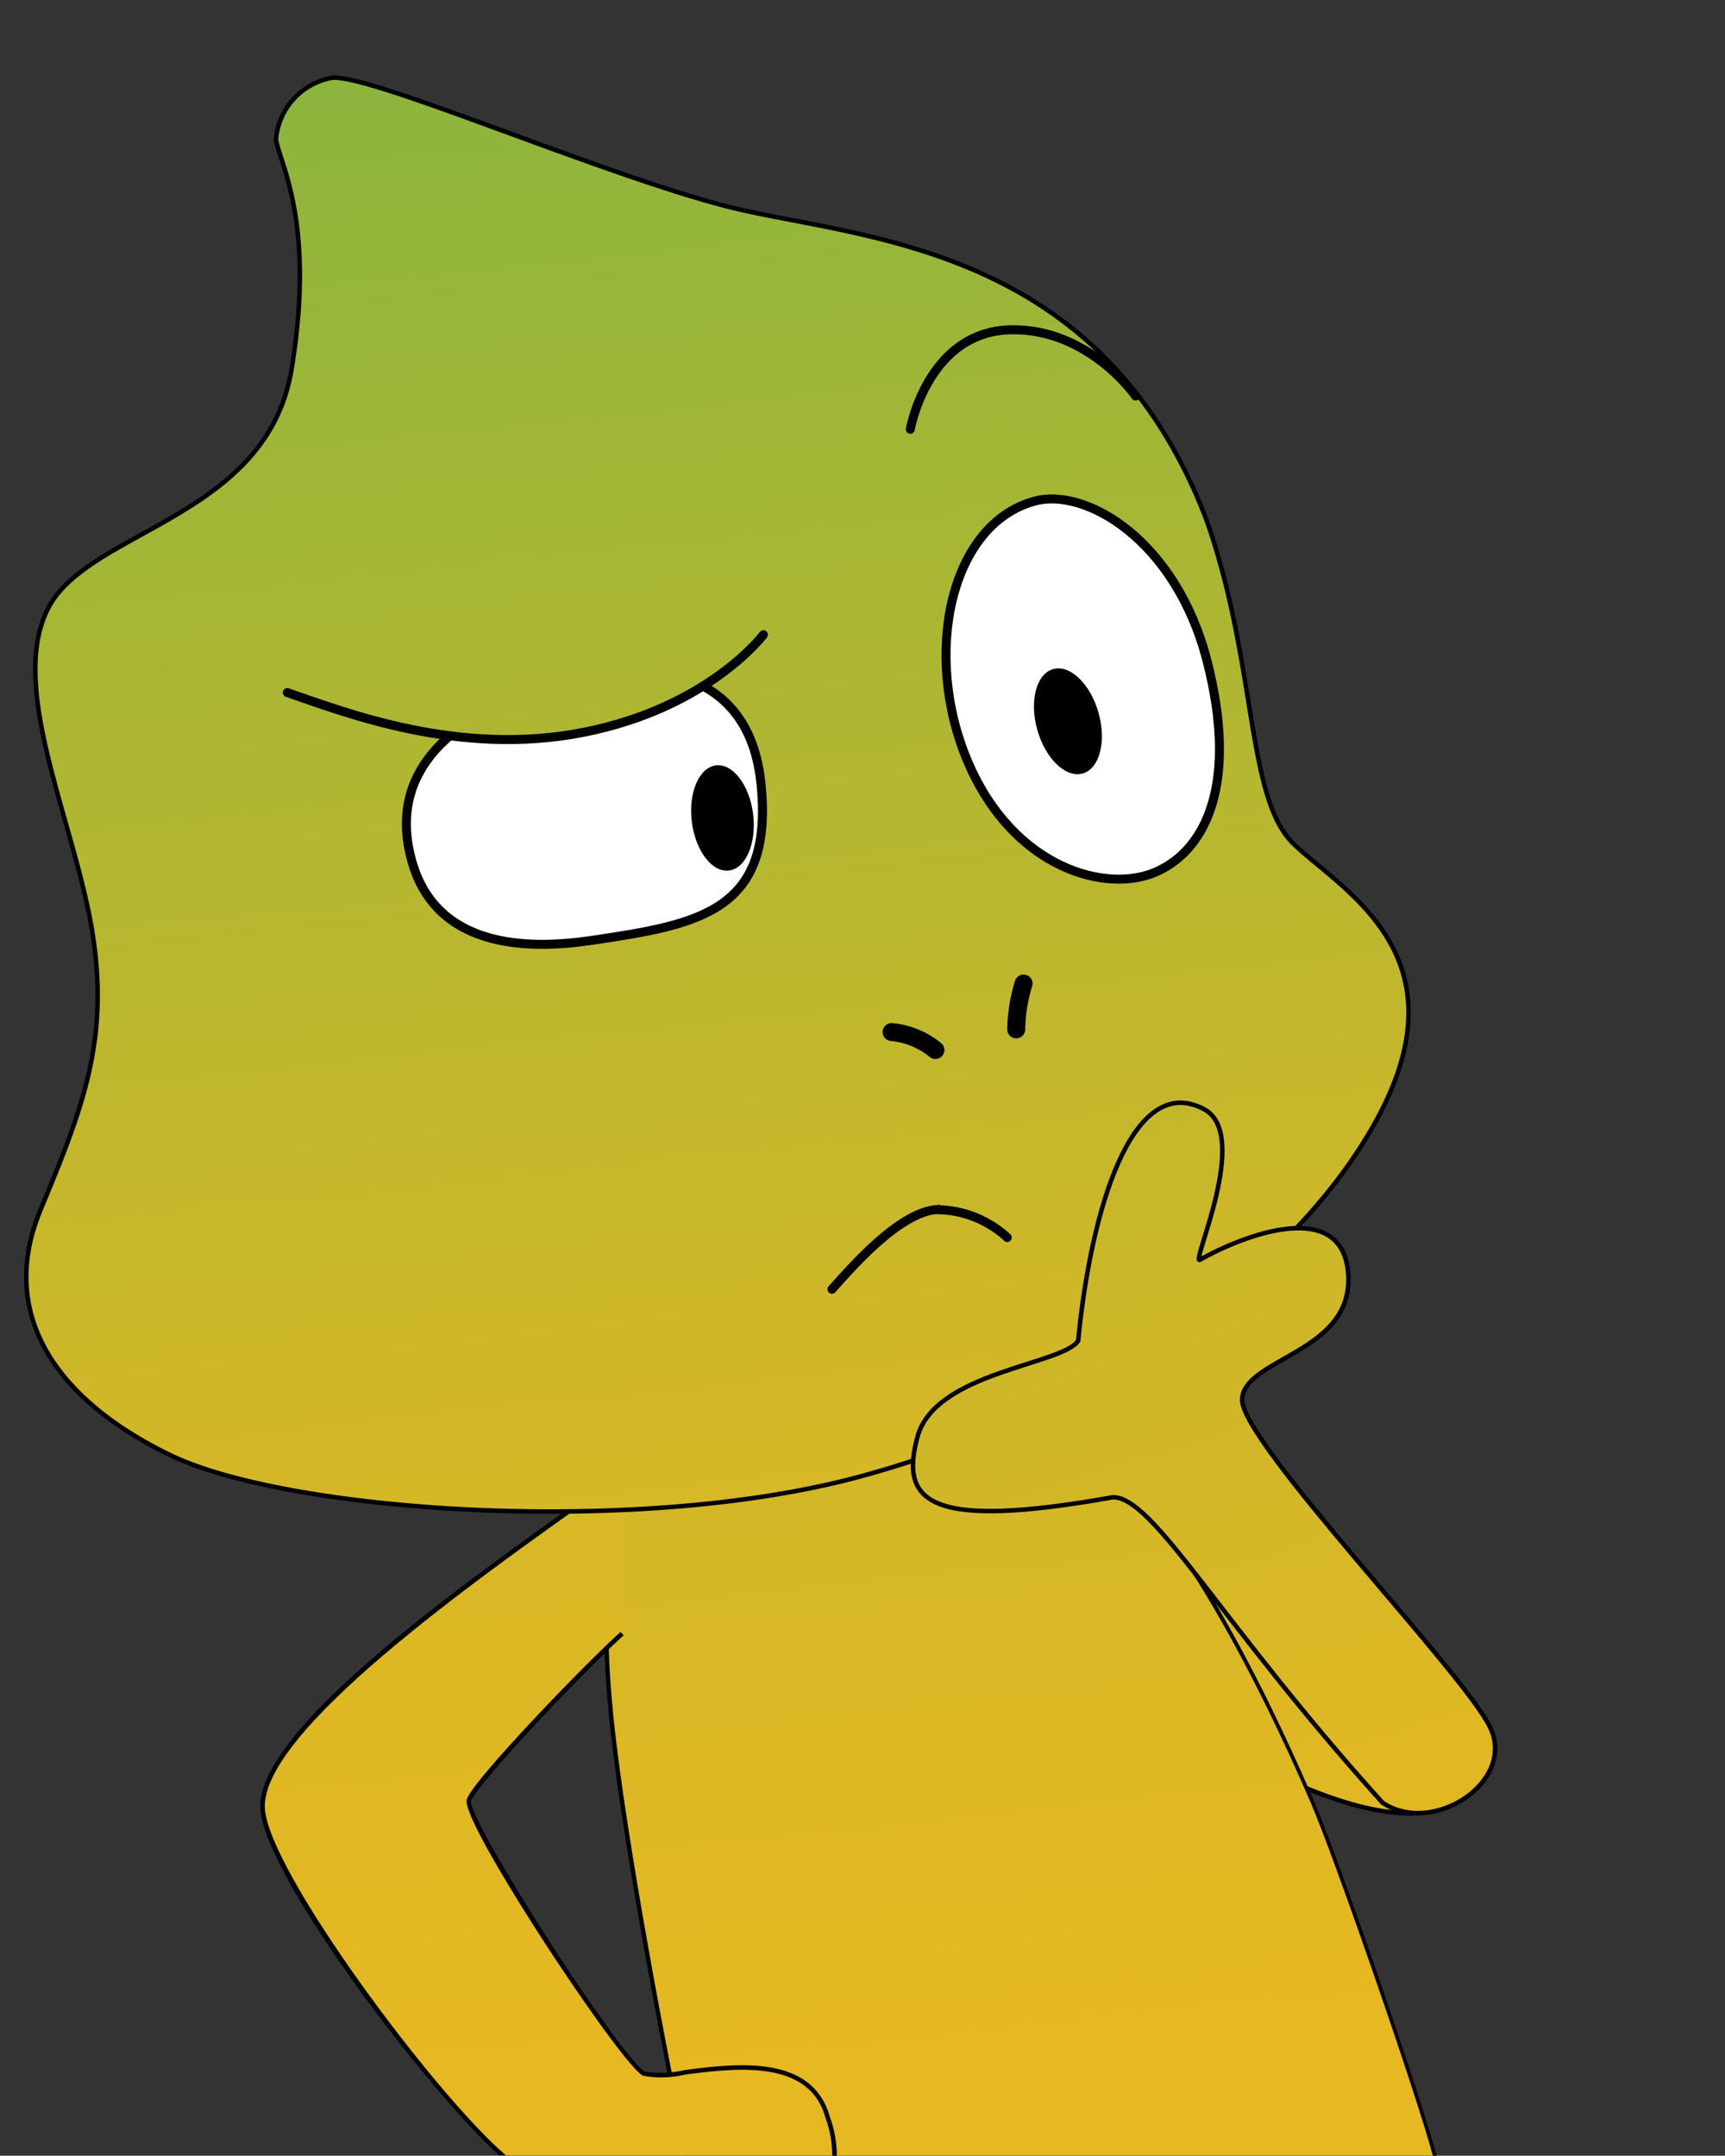 <svg xmlns="http://www.w3.org/2000/svg" xmlns:xlink="http://www.w3.org/1999/xlink" viewBox="0 0 96.06 120.02"><rect x="0" y="0" width="96.06" height="120.02" fill="#333333" stroke="none"/><defs><style>.cls-1{fill:none;}.cls-10,.cls-11,.cls-2,.cls-5,.cls-6,.cls-7,.cls-8,.cls-9{stroke:#000;stroke-miterlimit:10;}.cls-10,.cls-11,.cls-2,.cls-5,.cls-6,.cls-7,.cls-9{stroke-linecap:round;}.cls-11,.cls-2,.cls-5{stroke-width:0.25px;}.cls-2{fill:url(#linear-gradient);}.cls-3{fill:url(#linear-gradient-2);}.cls-4{fill:url(#linear-gradient-3);}.cls-5{fill:url(#linear-gradient-4);}.cls-6,.cls-7,.cls-8,.cls-9{stroke-width:0.5px;}.cls-6{fill:url(#linear-gradient-5);}.cls-7{fill:url(#linear-gradient-6);}.cls-8{fill:#fff;}.cls-9{fill:url(#linear-gradient-7);}.cls-10{fill:#45adb0;}.cls-11{fill:url(#linear-gradient-8);}</style><linearGradient id="linear-gradient" x1="-4963.66" y1="207.18" x2="-4989.6" y2="-39.27" gradientTransform="translate(4996.48 -568.04) rotate(-6.44)" gradientUnits="userSpaceOnUse"><stop offset="0.35" stop-color="#e6b821"/><stop offset="1" stop-color="#7fb541"/></linearGradient><linearGradient id="linear-gradient-2" x1="-4917.57" y1="207.34" x2="-4945.76" y2="-60.44" gradientTransform="translate(4985.01)" xlink:href="#linear-gradient"/><linearGradient id="linear-gradient-3" x1="-4941.19" y1="236.1" x2="-4977.71" y2="-110.89" gradientTransform="translate(4985.01)" xlink:href="#linear-gradient"/><linearGradient id="linear-gradient-4" x1="-4935.15" y1="157.75" x2="-4952.87" y2="-10.59" gradientTransform="translate(4985.01)" xlink:href="#linear-gradient"/><linearGradient id="linear-gradient-5" x1="-4914.09" y1="155.53" x2="-4931.81" y2="-12.81" gradientTransform="translate(4985.01)" xlink:href="#linear-gradient"/><linearGradient id="linear-gradient-6" x1="-4924.72" y1="156.65" x2="-4942.44" y2="-11.69" gradientTransform="translate(4985.01)" xlink:href="#linear-gradient"/><linearGradient id="linear-gradient-7" x1="-4942.75" y1="160.8" x2="-4960.8" y2="-10.62" gradientTransform="translate(4985.01)" xlink:href="#linear-gradient"/><linearGradient id="linear-gradient-8" x1="-5001.44" y1="204.02" x2="-5025.24" y2="-22.13" gradientTransform="translate(4967.83 -965.08) rotate(-10.95)" xlink:href="#linear-gradient"/></defs><title>Mistake feedback_camaleon2_5to0</title><g id="Layer_2" data-name="Layer 2"><g id="Layer_1-2" data-name="Layer 1"><rect class="cls-1" width="96.06" height="120"/><path class="cls-2" d="M47.94,80.11c2.5-2.31,31.83,10,33.88,14.74s-.77,8.12-9,4.74C63.6,95.79,39.92,87.55,47.94,80.11Z"/><path class="cls-3" d="M38.21,120H79.88c-.84-3.21-5.51-16.7-6.8-19.68-10-23.06-19.78-28.16-29.94-26.2s-9.8,14.62-9.09,21.57S37.11,114.84,38.21,120Z"/><path d="M38.09,120h.25c-1.11-5.22-3.47-17.53-4.17-24.32-1.31-12.82,1.71-20,9-21.43C55,72,64.18,80,73,100.39c1.3,3,5.93,16.36,6.79,19.63H80c-.83-3.17-5.51-16.7-6.82-19.73C64.35,79.81,55.08,71.72,43.11,74c-7.42,1.43-10.51,8.74-9.18,21.7C34.62,102.51,37,114.77,38.09,120Z"/><path class="cls-4" d="M28,120h18.5a6,6,0,0,0-.39-2.17c-1.29-4.69-9-1.79-10.21-2.39S25.72,101.3,26.12,100.2s6.59-7.55,8.52-9.24L34.7,82c-7.15,5.1-20.31,14.1-20.07,18.69C14.82,104.32,24.13,116.64,28,120Z"/><path d="M26.24,100.25c.38-1,6.57-7.51,8.49-9.2l-.17-.19C32.81,92.4,26.43,99,26,100.16c-.29.78,3.2,6.26,4.28,7.93,2.26,3.47,4.88,7.16,5.53,7.48a5.75,5.75,0,0,0,2.36-.07c2.75-.35,6.89-.88,7.79,2.39a5.92,5.92,0,0,1,.38,2.13h.26a6.47,6.47,0,0,0-.4-2.2c-1-3.47-5.23-2.93-8.06-2.57a6,6,0,0,1-2.22.09C34.61,114.69,25.91,101.14,26.24,100.25Z"/><path d="M27.8,120h.37c-3.93-3.36-13.23-15.83-13.42-19.32-.22-4.24,11.56-12.59,18.6-17.57l1.42-1-.14-.21-1.42,1c-7.54,5.34-18.94,13.42-18.71,17.79C14.7,104.48,24,116.6,27.8,120Z"/><path class="cls-5" d="M18.49,4.33C20.63,4.13,33,9.5,40.2,11.42s21,1.77,27,17.57c2.81,8,2.18,15.44,4.84,18s9.54,6.12,4.73,15.15-16.62,16.78-29,20.1S16,84.19,9.45,81s-9.53-8-7.2-13.62,3.88-9.47,2.88-15.56S.42,38.22,2.69,33.85s12.19-5,13.55-13.31S15.51,9,15.37,7.74A3.81,3.81,0,0,1,18.49,4.33Z"/><path class="cls-6" d="M50.69,23.9c.22-1.11,1.47-5.46,5.61-5.54,4.34-.08,6.94,3.69,6.94,3.69"/><path class="cls-7" d="M46.33,71.78c1-1.11,3.65-4.21,5.76-4.43a5.86,5.86,0,0,1,4,1.55"/><path class="cls-8" d="M31.65,37.78c2.11-.59,9.9-1.88,10.72,5.79.76,7.17-3.41,7.9-9.44,8.79-3.67.54-8.65.4-10-4.43S24.85,39.7,31.65,37.78Z"/><path class="cls-9" d="M16,38.56c3.21,1.1,9.54,3.59,16.51,2.21s10-5.43,10-5.43"/><path class="cls-8" d="M57.62,27.9c2.85-.78,7.88,2.2,9.6,8.91s0,10.44-2.79,11.71-8-.15-10.54-6.12S52.91,29.17,57.62,27.9Z"/><ellipse cx="59.47" cy="40.15" rx="1.77" ry="3.02" transform="translate(-8.69 17.73) rotate(-15.81)"/><ellipse cx="40.23" cy="45.54" rx="1.72" ry="2.95" transform="translate(-5.29 5.29) rotate(-7.06)"/><path class="cls-10" d="M49.65,57.46a4.53,4.53,0,0,1,2.44,1"/><path class="cls-10" d="M57,54.76a9.08,9.08,0,0,0-.41,2.55"/><path class="cls-11" d="M66.82,70.14c-.55.31,2.89-7,.22-8.39-4-2.11-6.3,5.62-7,12.9C59.14,76,52.07,76.38,51.09,80s.58,5.2,10.89,3.36c2.28,0,5.89,6.9,15,17,2.78,1.89,7.46-1.14,6-4.19S69,80.18,69.17,77.88s6.18-2.56,5.91-6.91S69.25,68.76,66.82,70.14Z"/></g></g></svg>